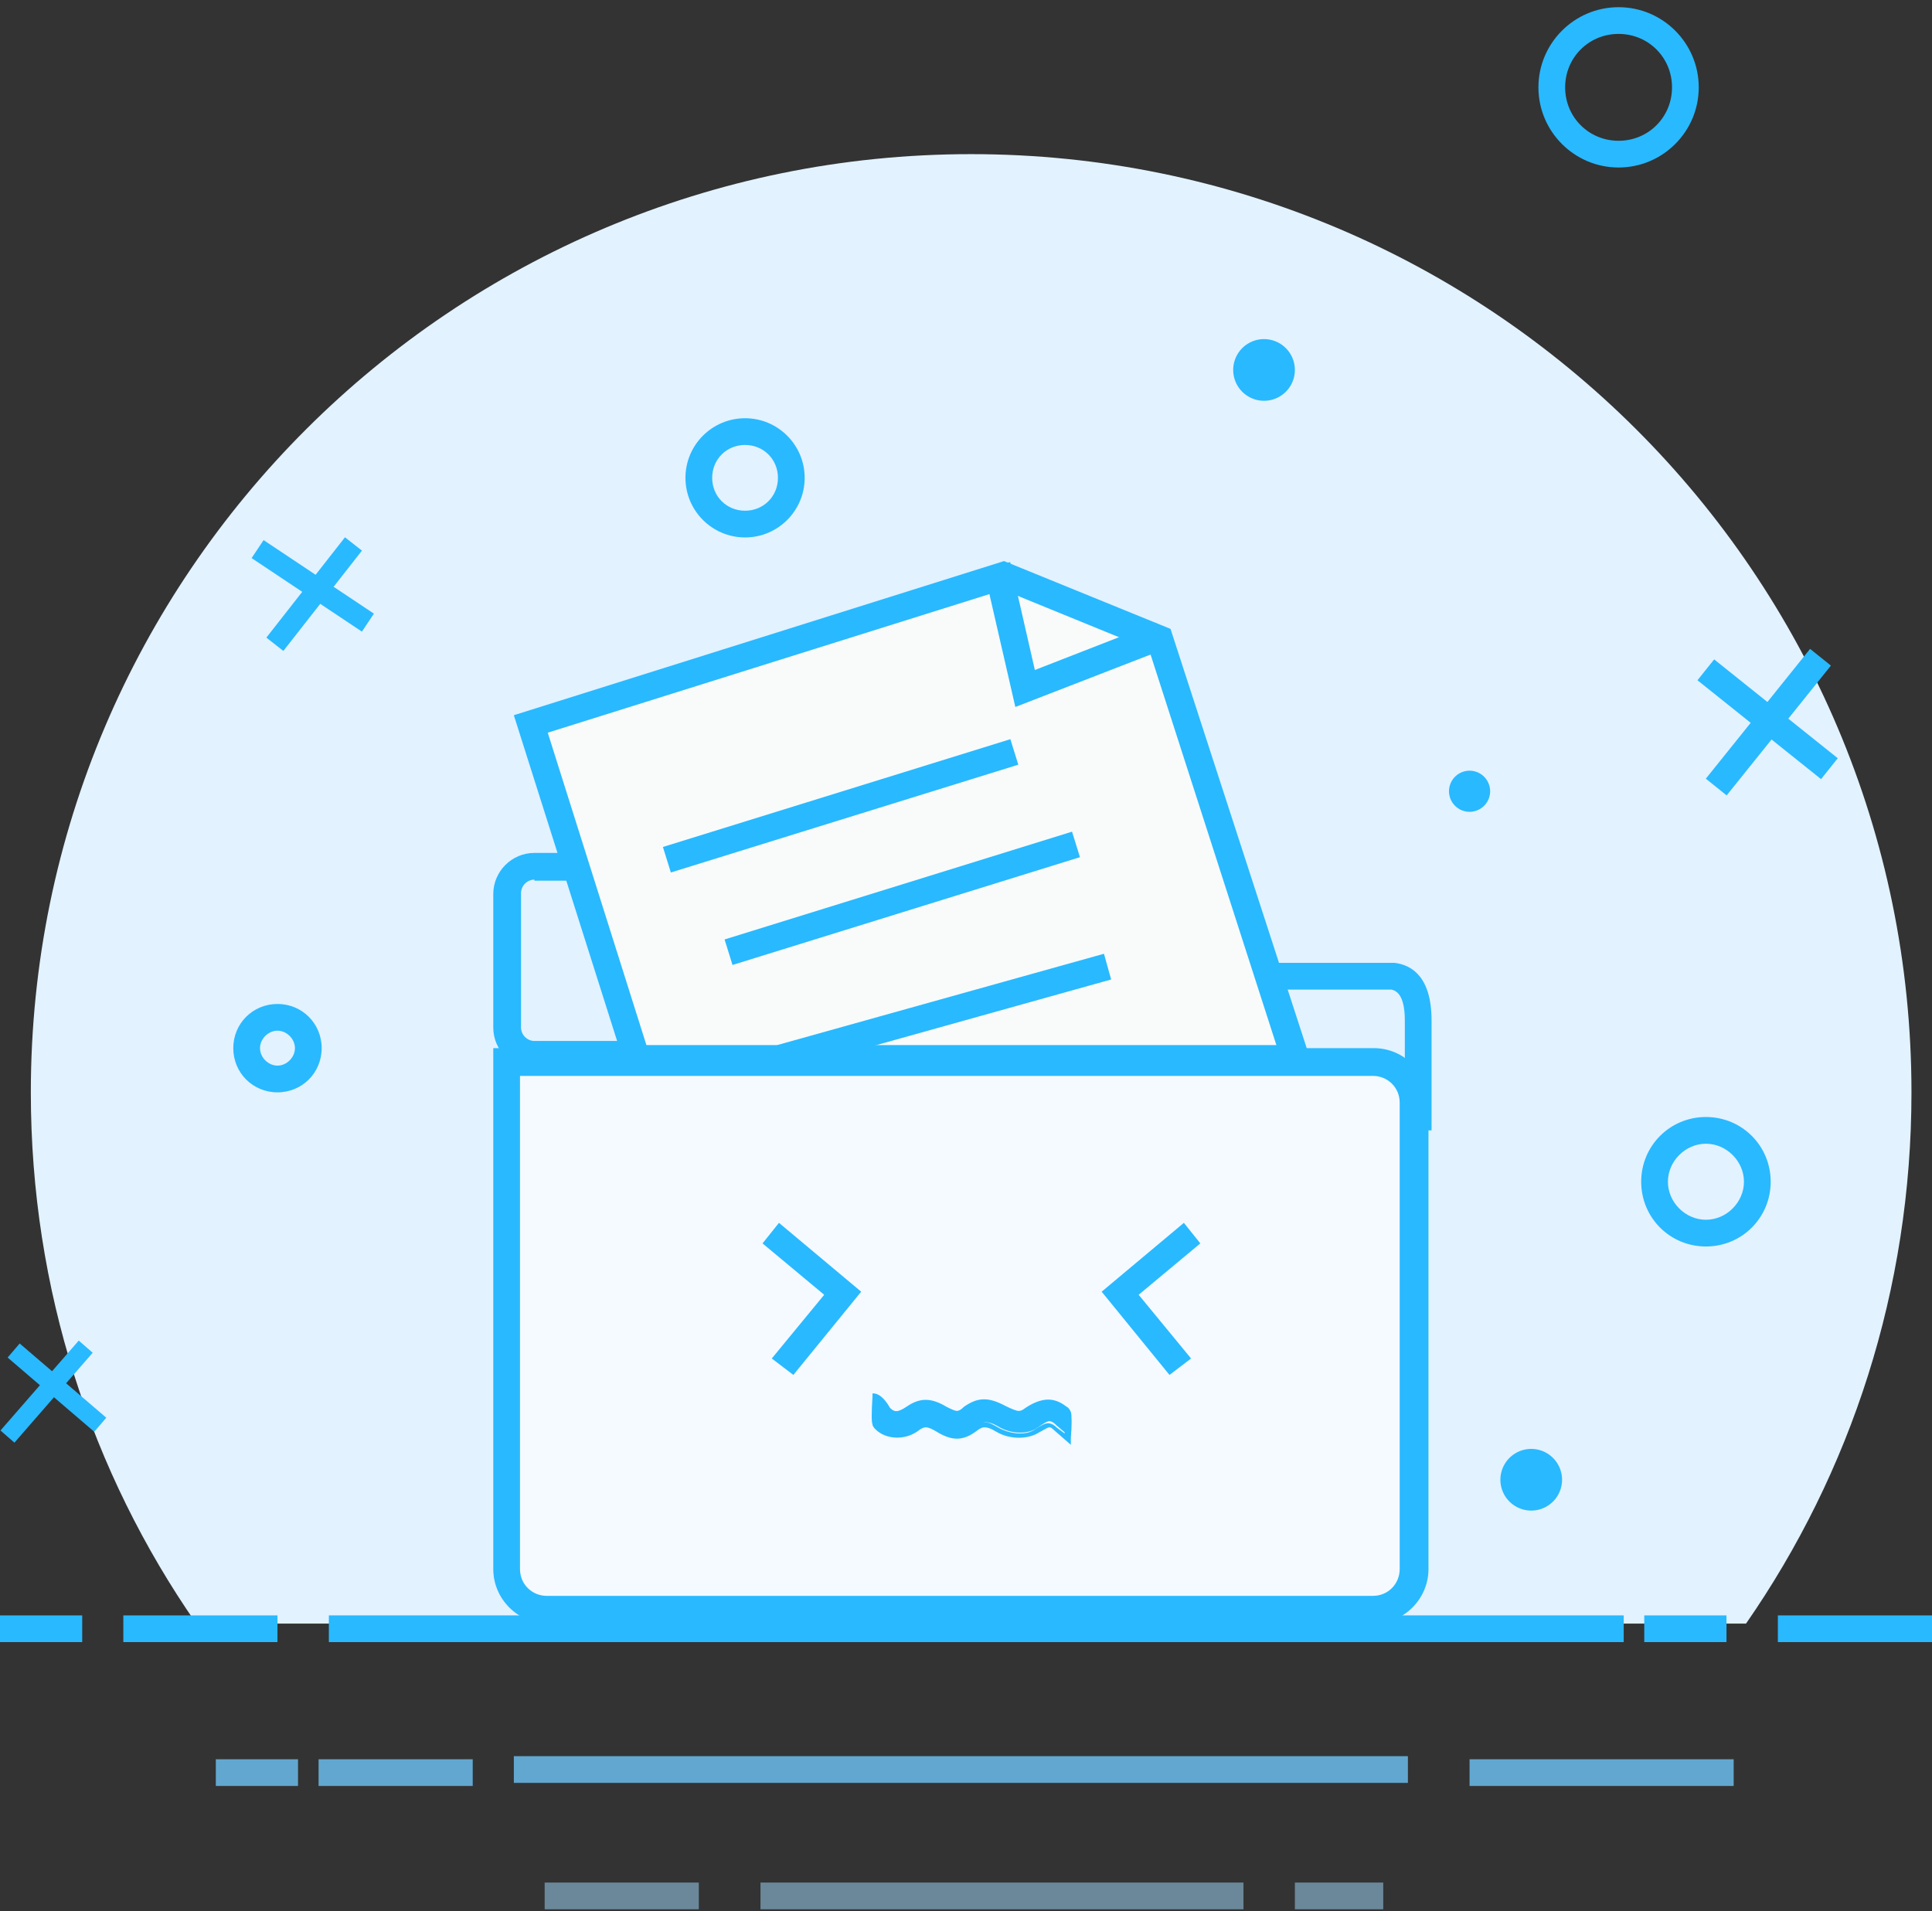 <?xml version="1.0" standalone="no"?><!DOCTYPE svg PUBLIC "-//W3C//DTD SVG 1.1//EN" "http://www.w3.org/Graphics/SVG/1.1/DTD/svg11.dtd"><svg t="1581559898221" class="icon" viewBox="0 0 1035 1024" version="1.1" xmlns="http://www.w3.org/2000/svg" p-id="4160" data-spm-anchor-id="a313x.7781069.0.i94" xmlns:xlink="http://www.w3.org/1999/xlink" width="202.148" height="200"><rect x="0" y="0" width="1035" height="1024" fill="#333333" stroke="none"/><defs><style type="text/css"></style></defs><path d="M105.153 869.849C48.998 788.92 16.516 690.925 16.516 585.222 16.516 307.751 242.237 82.581 520.258 82.581S1024 307.751 1024 585.222c0 105.703-32.482 203.699-88.637 284.628H105.153z" fill="#E2F2FF" p-id="4161" data-spm-anchor-id="a313x.7781069.0.i84" class=""></path><path d="M4.085 727.299l6.452-7.526 46.399 39.771-6.447 7.526z" fill="#29B9FF" p-id="4162" data-spm-anchor-id="a313x.7781069.0.i92" class=""></path><path d="M0.259 766.392l41.923-48.172 7.476 6.507-41.929 48.172zM134.794 298.991l6.414-9.623 59.095 39.396-6.414 9.623z" fill="#29B9FF" p-id="4163" data-spm-anchor-id="a313x.7781069.0.i90" class=""></path><path d="M142.699 341.598l42.1-53.732 9.1 7.124-42.1 53.743z" fill="#29B9FF" p-id="4164" data-spm-anchor-id="a313x.7781069.0.i91" class=""></path><path d="M677.161 198.194m-16.516 0a16.516 16.516 0 1 0 33.032 0 16.516 16.516 0 1 0-33.032 0Z" fill="#29B9FF" p-id="4165" data-spm-anchor-id="a313x.7781069.0.i89" class=""></path><path d="M787.269 423.914m-11.011 0a11.011 11.011 0 1 0 22.022 0 11.011 11.011 0 1 0-22.022 0Z" fill="#29B9FF" p-id="4166" data-spm-anchor-id="a313x.7781069.0.i88" class=""></path><path d="M867.097 89.738c-23.673 0-42.942-19.269-42.942-42.942s19.269-42.942 42.942-42.942 42.942 19.269 42.942 42.942-19.269 42.942-42.942 42.942z m0-71.57c-15.966 0-28.628 12.662-28.628 28.628s12.662 28.628 28.628 28.628 28.628-12.662 28.628-28.628-12.662-28.628-28.628-28.628zM913.892 667.802c-19.269 0-34.684-15.415-34.684-34.684s15.415-34.684 34.684-34.684 34.684 15.415 34.684 34.684-15.415 34.684-34.684 34.684z m0-55.054c-11.011 0-20.37 9.359-20.37 20.37s9.359 20.37 20.37 20.37 20.37-9.359 20.37-20.37-9.359-20.37-20.37-20.37zM399.14 287.931c-17.617 0-31.931-14.314-31.931-31.931s14.314-31.931 31.931-31.931 31.931 14.314 31.931 31.931-14.314 31.931-31.931 31.931z m0-49.548c-9.91 0-17.617 7.708-17.617 17.617s7.708 17.617 17.617 17.617 17.617-7.708 17.617-17.617-7.708-17.617-17.617-17.617zM148.645 585.222c-13.213 0-23.673-10.46-23.673-23.673s10.46-23.673 23.673-23.673 23.673 10.46 23.673 23.673-10.46 23.673-23.673 23.673z m0-33.032c-4.955 0-9.359 4.404-9.359 9.359s4.404 9.359 9.359 9.359 9.359-4.404 9.359-9.359-4.404-9.359-9.359-9.359z" fill="#29B9FF" p-id="4167" data-spm-anchor-id="a313x.7781069.0.i85" class=""></path><path d="M820.301 792.774m-16.516 0a16.516 16.516 0 1 0 33.032 0 16.516 16.516 0 1 0-33.032 0Z" fill="#29B9FF" p-id="4168" data-spm-anchor-id="a313x.7781069.0.i87" class=""></path><path d="M374.366 572.559H286.28c-12.112 0-22.022-9.91-22.022-22.022V478.968c0-12.112 9.91-22.022 22.022-22.022h88.086c12.112 0 22.022 9.91 22.022 22.022v71.57c0 12.112-9.91 22.022-22.022 22.022zM286.28 471.26c-3.854 0-7.157 3.303-7.157 7.157V550.538c0 3.854 3.303 7.157 7.157 7.157h88.086c3.854 0 7.157-3.303 7.157-7.157V478.968c0-3.854-3.303-7.157-7.157-7.157H286.28z" fill="#29B9FF" p-id="4169" data-spm-anchor-id="a313x.7781069.0.i83" class=""></path><path d="M341.333 567.054h352.344l-72.671-224.619L537.875 308.301l-253.247 79.828L341.333 567.054z" fill="#F9FBFA" p-id="4170"></path><path d="M704.138 574.211H335.828L275.269 383.174l262.606-82.581 89.187 36.335 77.075 237.282z m-357.849-14.314h337.48l-68.267-211.957-78.176-31.931-243.888 76.525 52.852 167.363z" fill="#29B9FF" p-id="4171" data-spm-anchor-id="a313x.7781069.0.i81" class=""></path><path d="M271.415 568.705v271.966c0 12.112 9.91 22.022 22.022 22.022h442.632c12.112 0 22.022-9.91 22.022-22.022v-249.944c0-12.112-9.91-22.022-22.022-22.022H271.415z" fill="#FFFFFF" opacity=".619" p-id="4172" data-spm-anchor-id="a313x.7781069.0.i79" class=""></path><path d="M736.069 869.849H293.437c-15.966 0-29.178-13.213-29.178-29.178V561.548h471.811c15.966 0 29.178 13.213 29.178 29.178v249.944c0 15.966-13.213 29.178-29.178 29.178z m-457.497-293.987v264.809c0 8.258 6.606 14.314 14.314 14.314h442.632c8.258 0 14.314-6.606 14.314-14.314v-249.944c0-8.258-6.606-14.314-14.314-14.314h-456.946zM0 865.445h44.043v14.314H0zM880.86 865.445h44.043v14.314h-44.043zM66.065 865.445h82.581v14.314H66.065zM952.43 865.445h82.581v14.314h-82.581z" fill="#29B9FF" p-id="4173" data-spm-anchor-id="a313x.7781069.0.i80" class=""></path><path d="M176.172 865.445h693.677v14.314H176.172z" fill="#29B9FF" p-id="4174" data-spm-anchor-id="a313x.7781069.0.i86" class=""></path><path d="M115.613 942.52h44.043v14.314h-44.043z" fill="#70CAFE" opacity=".768" p-id="4175" data-spm-anchor-id="a313x.7781069.0.i93" class=""></path><path d="M170.667 942.52h82.581v14.314H170.667z" fill="#70CAFE" opacity=".768" p-id="4176" data-spm-anchor-id="a313x.7781069.0.i95" class=""></path><path d="M291.785 1008.585h82.581v14.314H291.785z" fill="#A1DCFE" opacity=".503" p-id="4177" data-spm-anchor-id="a313x.7781069.0.i100" class=""></path><path d="M407.398 1008.585h258.753v14.314H407.398z" fill="#A1DCFE" opacity=".503" p-id="4178" data-spm-anchor-id="a313x.7781069.0.i99" class=""></path><path d="M693.677 1008.585h47.346v14.314H693.677z" fill="#A1DCFE" opacity=".503" p-id="4179" data-spm-anchor-id="a313x.7781069.0.i98" class=""></path><path d="M787.269 942.52h141.488v14.314H787.269z" fill="#70CAFE" opacity=".768" p-id="4180" data-spm-anchor-id="a313x.7781069.0.i97" class=""></path><path d="M275.269 940.869h478.968v14.314H275.269z" fill="#70CAFE" opacity=".768" p-id="4181" data-spm-anchor-id="a313x.7781069.0.i96" class=""></path><path d="M543.931 378.77l-17.067-74.323 14.314-3.303 13.213 57.806 64.963-25.325 5.505 13.763zM355.135 453.764l186.137-57.746 4.245 13.67-186.137 57.751zM388.168 503.313l186.137-57.746 4.245 13.67-186.137 57.751zM416.432 559.88l174.977-48.904 3.854 13.785L420.28 573.66zM766.899 605.591h-14.314V546.684c0-14.314-4.955-15.966-7.157-16.516H682.667v-14.314h64.413c9.359 1.101 19.819 7.708 19.819 30.83V605.591zM909.362 364.445l8.941-11.176 66.208 52.962-8.941 11.176z" fill="#29B9FF" p-id="4182" data-spm-anchor-id="a313x.7781069.0.i82" class=""></path><path d="M913.837 417.175l55.847-69.538 11.159 8.963-55.852 69.538zM425.015 736.619l-11.561-8.809 28.077-34.133-33.032-27.527 8.809-11.011 44.043 36.886z" fill="#29B9FF" p-id="4183" data-spm-anchor-id="a313x.7781069.0.i75" class=""></path><path d="M626.512 736.619l-36.335-44.594 44.043-36.886 8.809 11.011-33.032 27.527 28.077 34.133z" fill="#29B9FF" p-id="4184" data-spm-anchor-id="a313x.7781069.0.i74" class=""></path><path d="M570.908 755.338c-2.202-1.652-4.955-3.854-8.809-3.854-3.854 0-7.708 2.202-11.011 4.404-2.202 1.101-3.303 1.652-4.404 1.652-1.652 0-4.404-1.101-8.258-2.753-8.809-4.404-13.763-4.404-20.37 0.551-2.753 2.202-3.854 2.202-4.955 2.202-1.652 0-3.854-1.101-6.606-2.753-8.258-4.404-13.213-4.404-19.819 0-4.404 3.303-7.708 3.854-11.011 0.551-2.753-4.955-4.955-7.157-7.157-7.157 0 0-0.551 12.662 0 13.763 0.551 0.551 1.101 1.652 1.652 2.202 4.955 4.955 14.314 5.505 20.92 0.551 2.753-2.202 3.854-2.202 4.955-2.202 1.652 0 3.303 0.551 6.606 2.202 8.258 4.955 13.763 4.955 20.37-0.551 2.202-1.652 3.854-2.202 4.955-2.202 1.652 0 3.854 0.551 6.606 2.202 7.157 4.404 16.516 4.404 21.471 0.551 2.202-1.652 4.955-3.303 6.056-3.303 0.551 0 1.652 0 3.854 2.202 4.404 3.854 6.606 5.505 6.606 5.505s0.551-11.561 0-13.213c-0.551 1.101-1.101 0-1.652-0.551z" fill="#29B9FF" p-id="4185" data-spm-anchor-id="a313x.7781069.0.i73" class=""></path><path d="M573.66 774.056l-8.809-7.708c-1.652-1.652-2.202-1.652-2.753-1.652-0.551 0-1.652 0.551-5.505 2.753-6.056 3.854-15.966 3.854-23.123-0.551-2.753-1.652-4.404-2.202-6.056-2.202-0.551 0-1.652 0-3.854 1.652-7.157 5.505-13.213 6.056-22.022 0.551-2.753-1.652-4.404-2.202-5.505-2.202-0.551 0-1.652 0-3.854 1.652-7.157 5.505-17.617 4.955-23.123-0.551-0.551-0.551-1.652-1.652-1.652-2.753-0.551-1.101-0.551-6.056 0-14.865v-1.652h0.551c2.753 0 6.056 2.753 8.809 7.708 2.202 2.202 3.854 2.753 8.809-0.551 7.157-4.955 13.213-4.955 21.471 0 2.202 1.101 4.404 2.202 5.505 2.202 0.551 0 1.652 0 3.854-2.202 7.157-4.955 12.662-5.505 22.022-0.551 3.303 1.652 6.056 2.753 7.157 2.753 1.101 0 1.652 0 3.854-1.652 3.303-2.202 7.708-4.404 12.112-4.404 4.404 0 7.708 2.202 9.91 3.854 1.101 0.551 1.652 1.652 2.202 2.753 0.551 1.101 0.551 8.258 0 13.763v3.854z m-77.626-12.662c1.652 0 3.854 0.551 7.157 2.753 7.708 4.404 12.662 4.404 18.718 0 2.753-2.202 4.404-2.202 5.505-2.202 2.202 0 4.404 1.101 7.157 2.753 6.606 3.854 15.415 4.404 19.819 1.101 3.303-2.202 5.505-3.303 7.157-3.303 1.101 0 2.753 0.551 4.404 2.202l4.404 3.303v-9.359c0-0.551-0.551-1.101-1.101-1.652-1.652-1.652-4.404-3.303-7.708-3.303-3.303 0-7.157 2.202-10.46 4.404-2.202 1.101-3.303 2.202-5.505 2.202s-4.955-1.101-8.809-3.303c-8.258-4.404-12.112-4.404-18.718 0-2.753 2.202-4.404 2.753-6.056 2.753-1.652 0-3.854-1.101-7.157-2.753-7.708-4.404-12.112-4.404-18.718 0-3.854 2.753-8.258 4.955-12.662 0v-0.551c-1.652-2.753-3.303-4.955-4.404-6.056 0 4.955-0.551 10.46 0 11.561 0.551 0.551 0.551 1.101 1.101 1.652 4.404 4.404 13.213 4.955 19.269 0.551 3.854-2.202 5.505-2.753 6.606-2.753z" fill="#29B9FF" p-id="4186" data-spm-anchor-id="a313x.7781069.0.i78" class=""></path></svg>